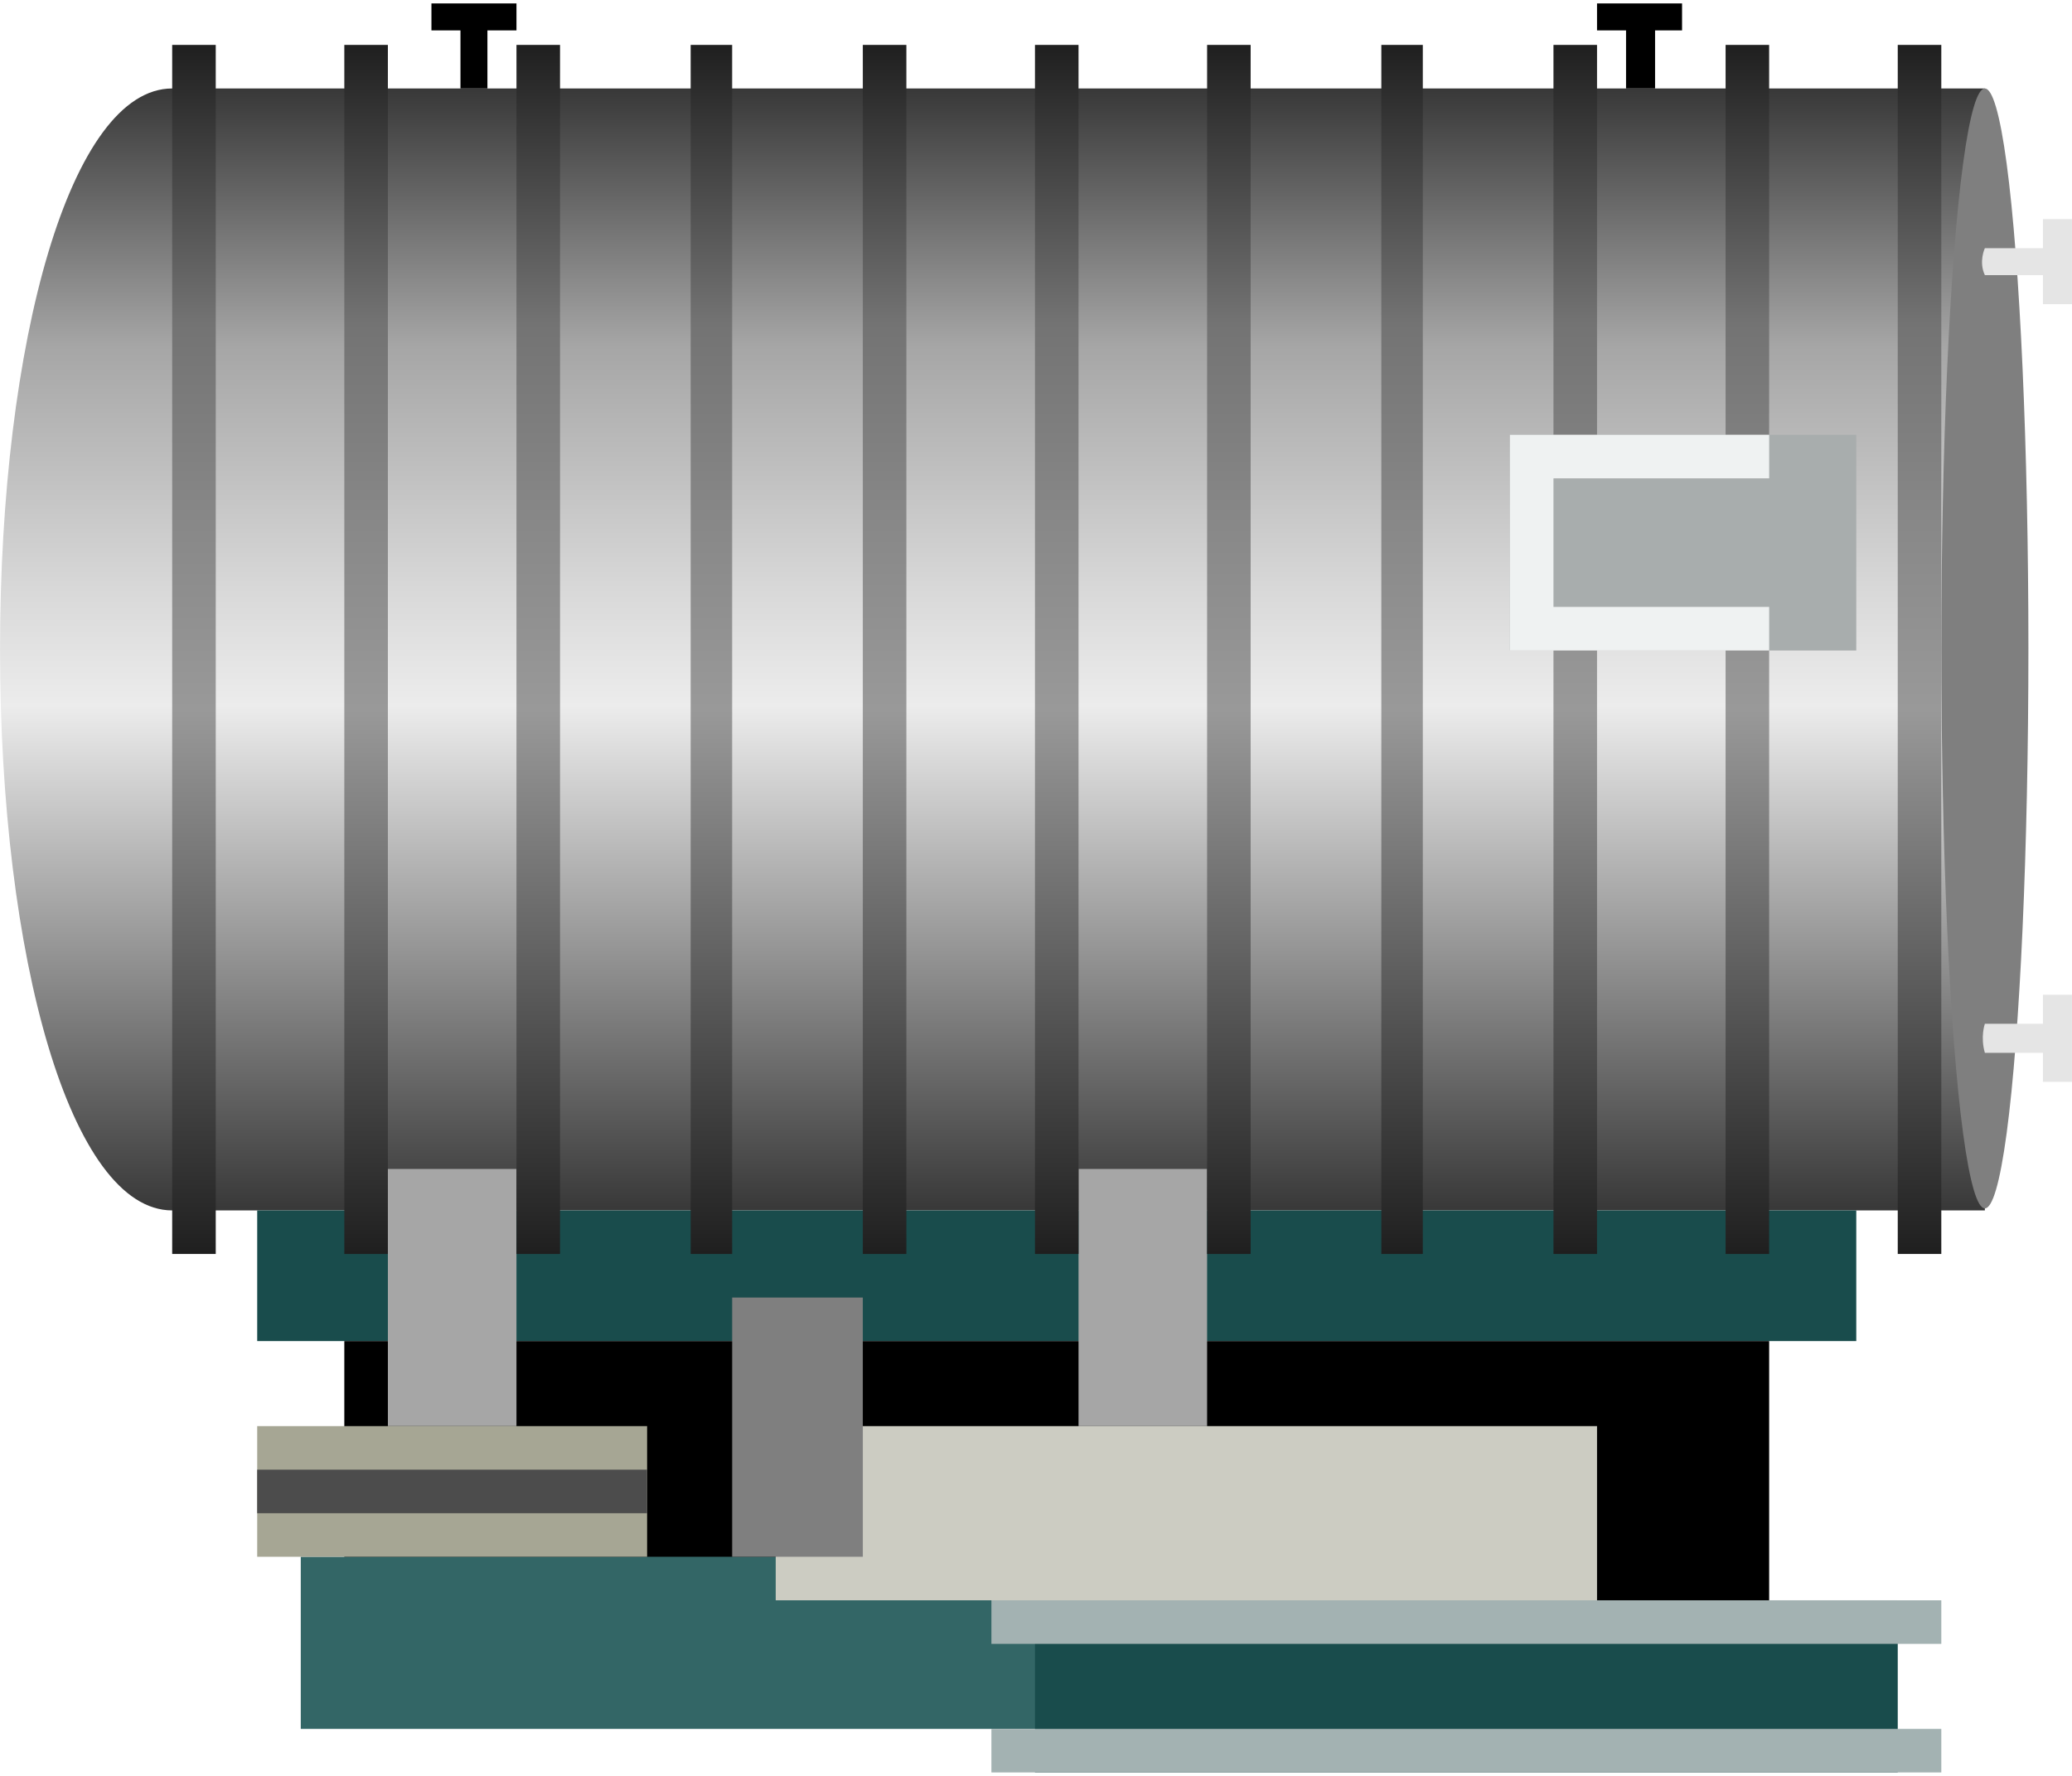 <!DOCTYPE svg PUBLIC "-//W3C//DTD SVG 1.1//EN" "http://www.w3.org/Graphics/SVG/1.1/DTD/svg11.dtd"><svg version="1.1" xmlns="http://www.w3.org/2000/svg" xmlns:xlink="http://www.w3.org/1999/xlink" width="112px" height="96px" viewBox="0 0 112.5 96.055" enable-background="new 0 0 112.5 96.055" xml:space="preserve">
<g id="Group_TankBody">
	<linearGradient id="SVGID_1_" gradientUnits="userSpaceOnUse" x1="53.885" y1="65.538" x2="53.885" y2="4.618">
		<stop offset="0" style="stop-color:#383838" />
		<stop offset="0.45" style="stop-color:#ECECEC" />
		<stop offset="0.55" style="stop-color:#D9D9D9" />
		<stop offset="0.76" style="stop-color:#A8A8A8" />
		<stop offset="0.77" style="stop-color:#A6A6A6" />
		<stop offset="1" style="stop-color:#383838" />
	</linearGradient>
	<path fill="url(#SVGID_1_)" d="M9.349,4.617c-5.488,0-9.347,13.638-9.347,30.46s3.858,30.46,9.347,30.46h98.42V4.617H9.349z" />
	<ellipse fill="#7F7F7F" cx="107.769" cy="35.022" rx="2.364" ry="30.404" />
</g>
<g id="Group_TankSupprt">
	<path fill="#194C4C" d="M13.965,65.538h86.822v7.095H13.965V65.538z" />
	<path d="M18.695,72.633h77.362v16.328H18.695V72.633z" />
	<path fill="#336666" d="M16.33,84.344h42.229v9.347H16.33V84.344z" />
	<path fill="#194C4C" d="M56.194,86.708h46.845v9.347H56.194V86.708z" />
	<path fill="#A3B2B2" d="M53.829,93.691h51.575v2.364H53.829V93.691z" />
	<path fill="#A3B2B2" d="M53.829,86.708h51.575v2.365H53.829V86.708z" />
</g>
<g id="Group_Support">
	<path fill="#A6A6A6" d="M58.559,63.286h6.981v13.963h-6.981V63.286z" />
	<path fill="#A6A6A6" d="M21.06,63.286h6.982v13.963H21.06V63.286z" />
	<path fill="#A6A694" d="M13.965,77.249h21.17v7.095h-21.17V77.249z" />
	<path fill="#CCCCC2" d="M42.118,77.249h44.593v9.459H42.118V77.249z" />
	<path fill="#7F7F7F" d="M39.753,70.268h7.094v14.076h-7.094V70.268z" />
	<path fill="#4C4C4C" d="M13.965,79.615h21.17v2.364h-21.17V79.615z" />
</g>
<g id="Group_Lines">
	<linearGradient id="SVGID_2_" gradientUnits="userSpaceOnUse" x1="10.531" y1="67.903" x2="10.531" y2="2.253">
		<stop offset="0" style="stop-color:#1F1F1F" />
		<stop offset="0.45" style="stop-color:#999999" />
		<stop offset="0.62" style="stop-color:#868686" />
		<stop offset="0.77" style="stop-color:#737373" />
		<stop offset="1" style="stop-color:#1F1F1F" />
	</linearGradient>
	<path fill="url(#SVGID_2_)" d="M9.349,2.252h2.365v65.65H9.349V2.252z" />
	<linearGradient id="SVGID_3_" gradientUnits="userSpaceOnUse" x1="19.877" y1="67.903" x2="19.877" y2="2.253">
		<stop offset="0" style="stop-color:#1F1F1F" />
		<stop offset="0.45" style="stop-color:#999999" />
		<stop offset="0.62" style="stop-color:#868686" />
		<stop offset="0.77" style="stop-color:#737373" />
		<stop offset="1" style="stop-color:#1F1F1F" />
	</linearGradient>
	<path fill="url(#SVGID_3_)" d="M18.695,2.252h2.365v65.65h-2.365V2.252z" />
	<linearGradient id="SVGID_4_" gradientUnits="userSpaceOnUse" x1="29.224" y1="67.903" x2="29.224" y2="2.253">
		<stop offset="0" style="stop-color:#1F1F1F" />
		<stop offset="0.45" style="stop-color:#999999" />
		<stop offset="0.62" style="stop-color:#868686" />
		<stop offset="0.77" style="stop-color:#737373" />
		<stop offset="1" style="stop-color:#1F1F1F" />
	</linearGradient>
	<path fill="url(#SVGID_4_)" d="M28.042,2.252h2.365v65.65h-2.365V2.252z" />
	<linearGradient id="SVGID_5_" gradientUnits="userSpaceOnUse" x1="38.627" y1="67.903" x2="38.627" y2="2.253">
		<stop offset="0" style="stop-color:#1F1F1F" />
		<stop offset="0.45" style="stop-color:#999999" />
		<stop offset="0.62" style="stop-color:#868686" />
		<stop offset="0.77" style="stop-color:#737373" />
		<stop offset="1" style="stop-color:#1F1F1F" />
	</linearGradient>
	<path fill="url(#SVGID_5_)" d="M37.5,2.252h2.252v65.65H37.5V2.252z" />
	<linearGradient id="SVGID_6_" gradientUnits="userSpaceOnUse" x1="48.03" y1="67.903" x2="48.03" y2="2.253">
		<stop offset="0" style="stop-color:#1F1F1F" />
		<stop offset="0.45" style="stop-color:#999999" />
		<stop offset="0.62" style="stop-color:#868686" />
		<stop offset="0.77" style="stop-color:#737373" />
		<stop offset="1" style="stop-color:#1F1F1F" />
	</linearGradient>
	<path fill="url(#SVGID_6_)" d="M46.847,2.252h2.365v65.65h-2.365V2.252z" />
	<linearGradient id="SVGID_7_" gradientUnits="userSpaceOnUse" x1="57.376" y1="67.903" x2="57.376" y2="2.253">
		<stop offset="0" style="stop-color:#1F1F1F" />
		<stop offset="0.45" style="stop-color:#999999" />
		<stop offset="0.62" style="stop-color:#868686" />
		<stop offset="0.77" style="stop-color:#737373" />
		<stop offset="1" style="stop-color:#1F1F1F" />
	</linearGradient>
	<path fill="url(#SVGID_7_)" d="M56.194,2.252h2.365v65.65h-2.365V2.252z" />
	<linearGradient id="SVGID_8_" gradientUnits="userSpaceOnUse" x1="66.723" y1="67.903" x2="66.723" y2="2.253">
		<stop offset="0" style="stop-color:#1F1F1F" />
		<stop offset="0.45" style="stop-color:#999999" />
		<stop offset="0.62" style="stop-color:#868686" />
		<stop offset="0.77" style="stop-color:#737373" />
		<stop offset="1" style="stop-color:#1F1F1F" />
	</linearGradient>
	<path fill="url(#SVGID_8_)" d="M65.54,2.252h2.364v65.65H65.54V2.252z" />
	<linearGradient id="SVGID_9_" gradientUnits="userSpaceOnUse" x1="76.126" y1="67.903" x2="76.126" y2="2.253">
		<stop offset="0" style="stop-color:#1F1F1F" />
		<stop offset="0.45" style="stop-color:#999999" />
		<stop offset="0.62" style="stop-color:#868686" />
		<stop offset="0.77" style="stop-color:#737373" />
		<stop offset="1" style="stop-color:#1F1F1F" />
	</linearGradient>
	<path fill="url(#SVGID_9_)" d="M75,2.252h2.252v65.65H75V2.252z" />
	<linearGradient id="SVGID_10_" gradientUnits="userSpaceOnUse" x1="85.528" y1="67.903" x2="85.528" y2="2.253">
		<stop offset="0" style="stop-color:#1F1F1F" />
		<stop offset="0.45" style="stop-color:#999999" />
		<stop offset="0.62" style="stop-color:#868686" />
		<stop offset="0.77" style="stop-color:#737373" />
		<stop offset="1" style="stop-color:#1F1F1F" />
	</linearGradient>
	<path fill="url(#SVGID_10_)" d="M84.346,2.252h2.365v65.65h-2.365V2.252z" />
	<linearGradient id="SVGID_11_" gradientUnits="userSpaceOnUse" x1="94.875" y1="67.903" x2="94.875" y2="2.253">
		<stop offset="0" style="stop-color:#1F1F1F" />
		<stop offset="0.45" style="stop-color:#999999" />
		<stop offset="0.62" style="stop-color:#868686" />
		<stop offset="0.77" style="stop-color:#737373" />
		<stop offset="1" style="stop-color:#1F1F1F" />
	</linearGradient>
	<path fill="url(#SVGID_11_)" d="M93.692,2.252h2.364v65.65h-2.364V2.252z" />
	<linearGradient id="SVGID_12_" gradientUnits="userSpaceOnUse" x1="104.222" y1="67.903" x2="104.222" y2="2.253">
		<stop offset="0" style="stop-color:#1F1F1F" />
		<stop offset="0.45" style="stop-color:#999999" />
		<stop offset="0.62" style="stop-color:#868686" />
		<stop offset="0.77" style="stop-color:#737373" />
		<stop offset="1" style="stop-color:#1F1F1F" />
	</linearGradient>
	<path fill="url(#SVGID_12_)" d="M103.039,2.252h2.365v65.65h-2.365V2.252z" />
</g>
<g id="Group_Label">
	<path fill="#A8ADAD" d="M81.98,23.423h18.807v11.711H81.98V23.423z" />
	<path fill="#EFF2F2" d="M96.057,23.423v2.364H84.346v6.981h11.711v2.365H81.98V23.423H96.057z" />
</g>
<g id="Group_Tank_Valves1">
	<path d="M25.001,1.464v3.153h1.464V1.464h1.577V0h-4.617v1.464H25.001z" />
	<path d="M88.287,1.464v3.153h1.576V1.464h1.465V0h-4.617v1.464H88.287z" />
</g>
<g id="Group_Tank_Valves2">
	<path fill="#E5E5E5" d="M110.922,13.288h-3.153c0,0-0.347,0.731,0,1.464h3.153v1.576h1.576v-4.617h-1.576V13.288z" />
	<path fill="#E5E5E5" d="M110.922,55.404h-3.153c0,0-0.253,0.702,0,1.576h3.153v1.577h1.576v-4.729h-1.576V55.404z" />
</g>
</svg>